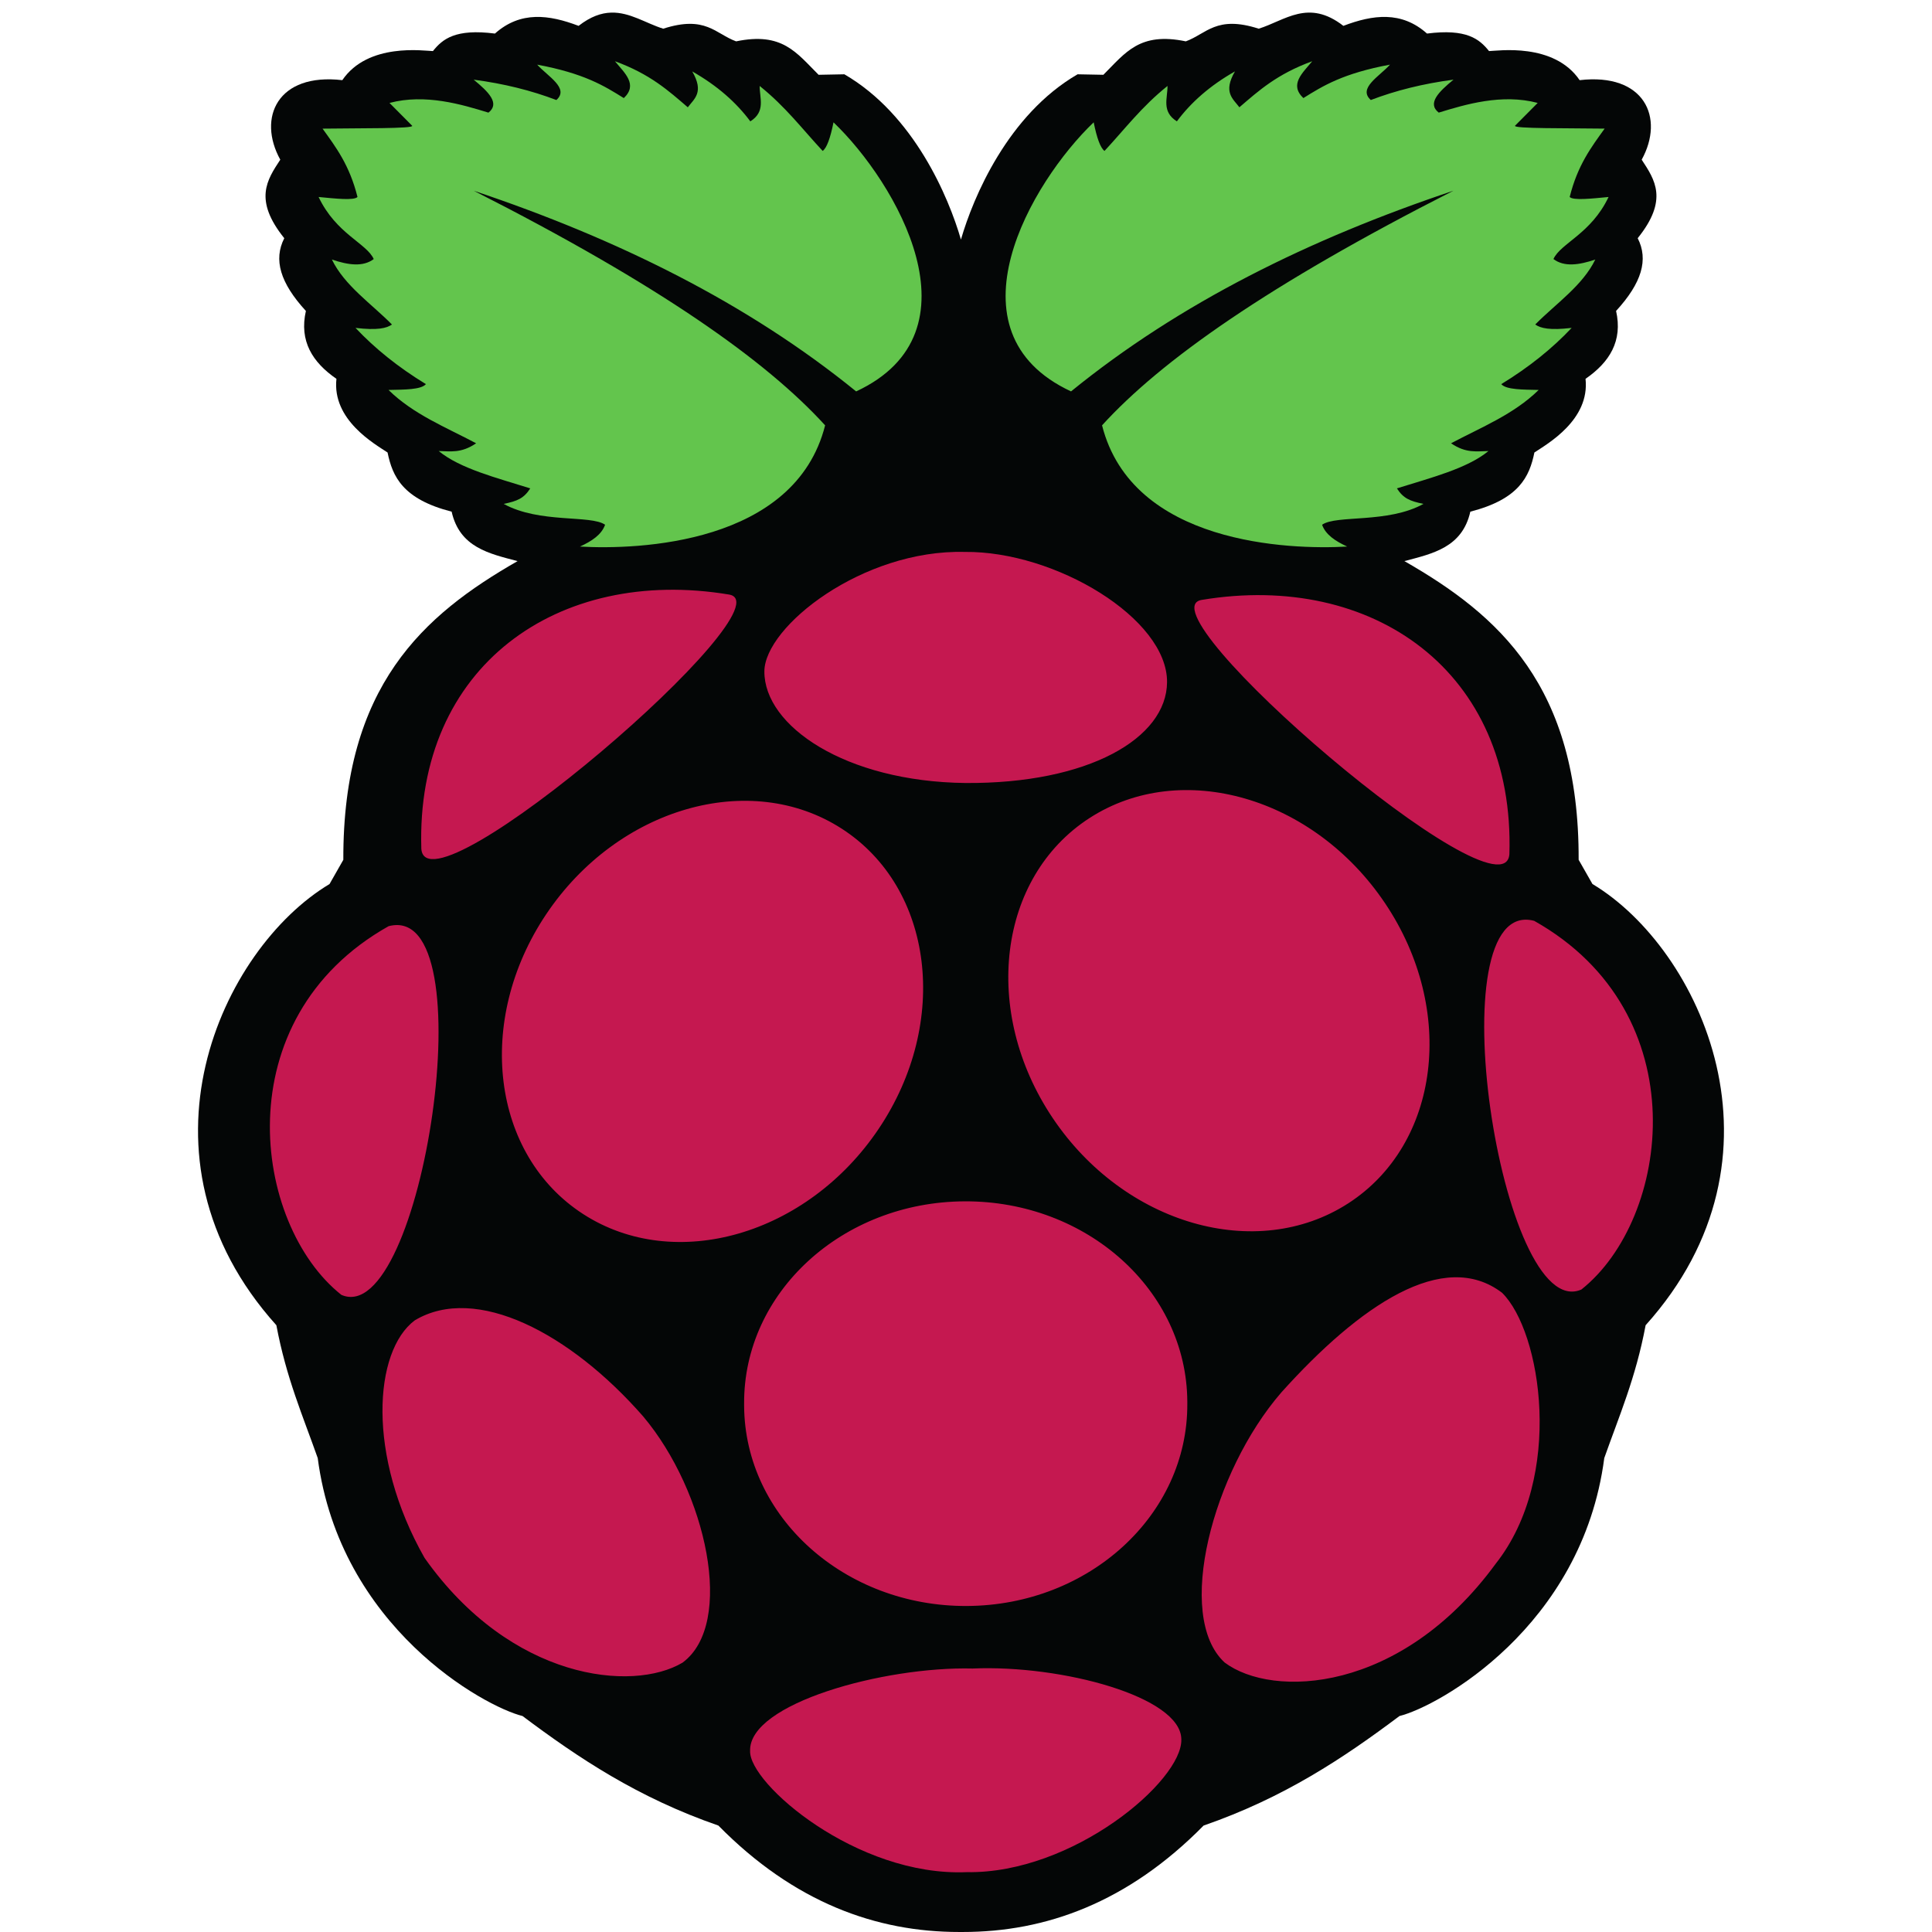 <svg xmlns="http://www.w3.org/2000/svg" viewBox="0 0 48 48"><path d="M133.28 619.306c-3.179-.096-6.604-1.252-10.487-4.273-9.516 3.615-18.74 4.871-26.988-2.486-12.737 1.628-16.877-1.731-20.014-5.651-2.795.057-20.925 2.83-29.237-9.384-20.892 2.434-27.496-12.105-20.014-25.661-4.267-6.507-8.686-12.935 1.29-25.337-3.529-6.908-1.341-14.401 6.974-23.472-2.195-9.711 2.12-16.562 9.856-21.902-1.448-13.288 12.371-21.015 16.498-23.769 1.584-7.742 4.887-15.05 20.673-19.089 2.601-11.541 12.088-13.533 21.275-15.955-30.363-17.384-56.399-40.257-56.223-96.377l-4.449-7.815c-34.813-20.854-66.136-87.88-17.156-142.357 3.2-17.055 8.565-29.303 13.343-42.858 7.146-54.629 53.78-80.208 66.08-83.234 18.024-13.522 37.219-26.353 63.196-35.342C192.385 9.47 218.913-.012 245.589.004c.391 0 .789-.006 1.18 0 26.675-.017 53.205 9.463 77.691 34.34 25.978 8.99 45.174 21.82 63.198 35.342 12.3 3.026 58.933 28.605 66.079 83.234 4.777 13.555 10.144 25.803 13.342 42.858 48.981 54.482 17.659 121.513-17.157 142.367l-4.453 7.813c.176 56.115-25.863 78.988-56.224 96.377 9.187 2.421 18.673 4.414 21.276 15.953 15.786 4.042 19.088 11.349 20.671 19.091 4.128 2.752 17.947 10.48 16.499 23.77 7.736 5.339 12.05 12.191 9.857 21.901 8.314 9.07 10.503 16.563 6.973 23.471 9.98 12.399 5.551 18.826 1.291 25.333 7.475 13.556.879 28.094-20.021 25.659-8.311 12.215-26.434 9.441-29.236 9.385-3.137 3.92-7.274 7.279-20.012 5.651-8.248 7.357-17.473 6.101-26.987 2.487-11.299 8.781-18.774 1.743-27.313-.918-13.677 4.402-16.805-1.629-23.524-4.084-14.918 3.105-19.451-3.654-26.603-10.79l-8.319.162c-22.498-13.058-33.674-39.652-37.636-53.323-3.964 13.674-15.117 40.267-37.61 53.323l-8.318-.162c-7.16 7.136-11.694 13.895-26.61 10.79-6.72 2.455-9.838 8.486-23.525 4.084-5.605 1.746-10.761 5.377-16.829 5.192l.011-.004" style="fill:#040606;fill-opacity:1;fill-rule:nonzero;stroke:none;stroke-width:.1" transform="matrix(.077 0 0 -.077 4.92 48)"/><path d="M88.932 561.851c59.692-30.311 94.394-54.833 113.404-75.716-9.735-38.436-60.524-40.19-79.094-39.111 3.801 1.743 6.974 3.832 8.099 7.04-4.659 3.26-21.183.344-32.718 6.727 4.43.905 6.504 1.784 8.575 5.006-10.897 3.423-22.637 6.374-29.54 12.046 3.726-.047 7.203-.821 12.07 2.503-9.762 5.182-20.178 9.287-28.27 17.208 5.046.12 10.487.05 12.07 1.877-8.934 5.451-16.473 11.515-22.713 18.147 7.064-.84 10.046-.117 11.754 1.095-6.754 6.812-15.302 12.566-19.377 20.963 5.244-1.781 10.042-2.463 13.501.156-2.295 5.101-12.128 8.108-17.79 20.024 5.522-.526 11.377-1.185 12.549 0-2.564 10.283-6.96 16.066-11.273 22.055 11.815.172 29.717-.046 28.907.939l-7.305 7.353c11.54 3.06 23.35-.492 31.924-3.13 3.849 2.992-.069 6.776-4.765 10.64 9.808-1.292 18.671-3.513 26.681-6.573 4.282 3.808-2.777 7.615-6.194 11.421 15.154-2.832 21.575-6.81 27.954-10.795 4.63 4.371.265 8.085-2.859 11.889 11.426-4.168 17.312-9.549 23.507-14.861 2.101 2.792 5.337 4.839 1.43 11.577 8.111-4.606 14.22-10.033 18.742-16.113 5.019 3.147 2.99 7.453 3.017 11.42 8.43-6.756 13.781-13.944 20.331-20.963 1.318.945 2.474 4.155 3.493 9.23 20.112-19.22 48.532-67.63 7.306-86.824-35.087 28.503-76.991 49.221-123.428 64.762l.012.008m316.157 0c-59.687-30.316-94.387-54.829-113.398-75.716 9.736-38.436 60.526-40.19 79.096-39.111-3.803 1.743-6.974 3.832-8.099 7.04 4.66 3.26 21.183.344 32.718 6.727-4.43.905-6.504 1.784-8.576 5.006 10.899 3.423 22.638 6.374 29.542 12.046-3.726-.047-7.206-.821-12.071 2.503 9.761 5.182 20.178 9.287 28.27 17.208-5.047.12-10.487.05-12.071 1.877 8.937 5.451 16.475 11.515 22.714 18.147-7.063-.84-10.045-.117-11.754 1.095 6.755 6.812 15.302 12.566 19.378 20.963-5.244-1.781-10.042-2.463-13.501.156 2.295 5.101 12.127 8.108 17.788 20.024-5.521-.526-11.375-1.185-12.547 0 2.567 10.288 6.965 16.07 11.276 22.06-11.816.172-29.716-.046-28.908.938l7.309 7.352c-11.543 3.061-23.352-.49-31.926-3.128-3.848 2.992.068 6.776 4.764 10.637-9.808-1.289-18.671-3.51-26.682-6.57-4.28 3.806 2.779 7.613 6.194 11.42-15.153-2.832-21.573-6.811-27.954-10.794-4.629 4.37-.263 8.085 2.86 11.888-11.426-4.167-17.312-9.548-23.506-14.86-2.101 2.792-5.336 4.838-1.43 11.577-8.113-4.607-14.221-10.034-18.741-16.114-5.02 3.148-2.991 7.453-3.019 11.419-8.43-6.754-13.782-13.943-20.329-20.962-1.319.946-2.474 4.156-3.495 9.23-20.113-19.22-48.534-67.63-7.305-86.824 35.068 28.509 76.969 49.226 123.41 64.766h-.007" style="fill:#63c54d;fill-opacity:1;fill-rule:nonzero;stroke:none;stroke-width:.1" transform="matrix(.077 0 0 -.077 4.92 48)"/><path d="M319.2 170.472c.208-35.864-31.636-65.093-71.123-65.282-39.487-.189-71.668 28.732-71.876 64.598v.684c-.207 35.866 31.635 65.095 71.124 65.283 39.487.189 71.668-28.731 71.875-64.598v-.685M207.717 355.987c29.627-19.117 34.968-62.454 11.93-96.792-23.038-34.339-65.731-46.68-95.356-27.562-29.626 19.119-34.968 62.456-11.929 96.796 23.038 34.338 65.73 46.678 95.355 27.558m79.965 3.462c-29.627-19.118-34.967-62.456-11.929-96.793 23.039-34.339 65.73-46.68 95.356-27.561 29.627 19.118 34.968 62.455 11.93 96.795-23.038 34.339-65.73 46.678-95.357 27.559M61.48 324.531c31.984 8.445 10.798-130.341-15.226-118.954-28.63 22.681-37.85 89.101 15.226 118.954m369.641 1.731c-31.988 8.442-10.798-130.348 15.229-118.961 28.627 22.682 37.847 89.108-15.229 118.961m-107.277 103.55c55.199 9.181 101.131-23.121 99.277-82.08-1.815-22.603-119.615 78.715-99.277 82.08m-152.515 1.731c-55.204 9.181-101.131-23.129-99.277-82.082 1.814-22.602 119.614 78.716 99.277 82.082m76.049 13.749c-32.946.844-64.564-24.085-64.641-38.543-.092-17.569 26.048-35.558 64.865-36.015 39.641-.279 64.934 14.399 65.062 32.531.146 20.543-36.052 42.345-65.286 42.029v-.002m2.545-360.275c28.723 1.236 67.267-9.112 67.343-22.839.477-13.33-34.956-43.448-69.248-42.867-35.516-1.508-70.339 28.655-69.883 39.11-.532 15.331 43.244 27.299 71.788 26.596m-106.304 81.357c20.449-24.269 29.772-66.905 12.707-79.472-16.147-9.596-55.357-5.645-83.228 33.792-18.792 33.088-16.372 66.763-3.174 76.653 19.734 11.842 50.225-4.152 73.695-30.973m205.897 7.691c-22.127-25.527-34.449-72.088-18.307-87.083 15.433-11.649 56.864-10.02 87.469 31.805 22.221 28.091 14.775 75.007 2.083 87.464-18.858 14.366-45.926-4.019-71.245-32.178v-.008" style="fill:#c51850;fill-opacity:1;fill-rule:nonzero;stroke:none;stroke-width:.1" transform="matrix(.077 0 0 -.077 4.92 48)"/></svg>